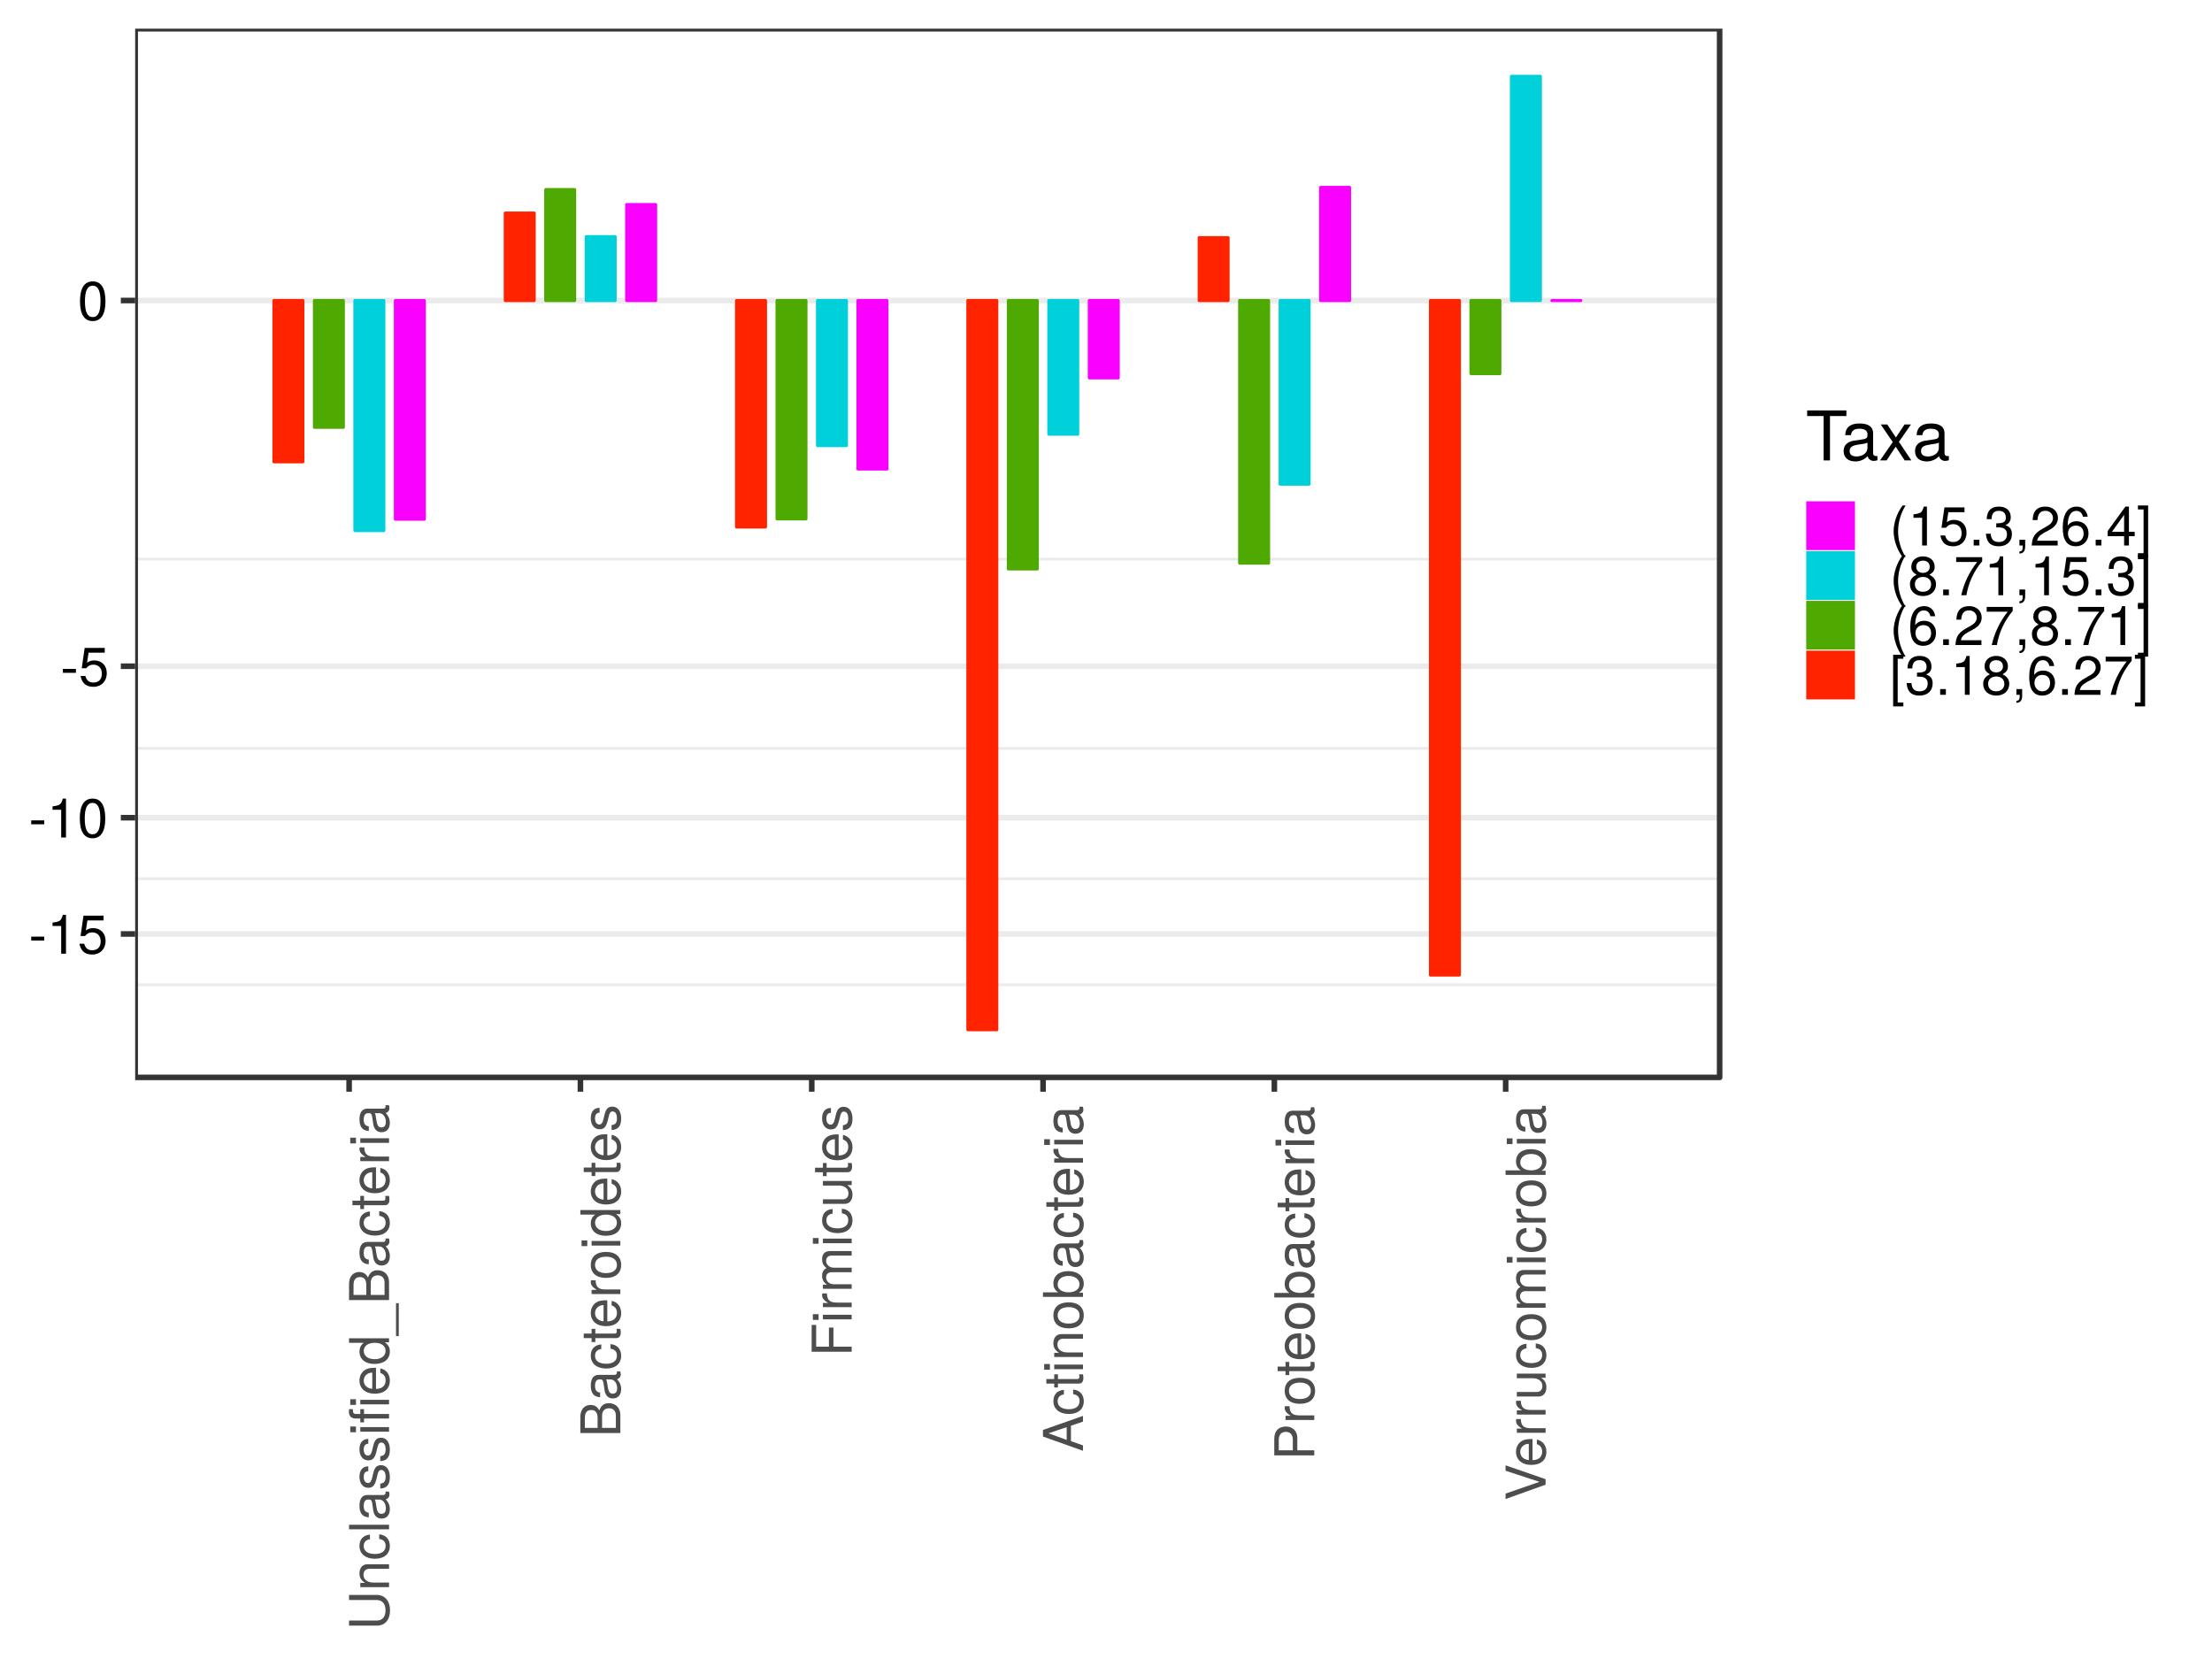 <?xml version="1.0" encoding="UTF-8"?>
<svg xmlns="http://www.w3.org/2000/svg" xmlns:xlink="http://www.w3.org/1999/xlink" width="768pt" height="576pt" viewBox="0 0 768 576" version="1.1">
<defs>
<g>
<symbol overflow="visible" id="glyph0-0">
<path style="stroke:none;" d=""/>
</symbol>
<symbol overflow="visible" id="glyph0-1">
<path style="stroke:none;" d="M 5.406 -4.578 L 5.406 -5.938 L 0.875 -5.938 L 0.875 -4.578 Z M 5.406 -4.578 "/>
</symbol>
<symbol overflow="visible" id="glyph0-2">
<path style="stroke:none;" d="M 6.609 0 L 6.609 -13.5 L 5.5 -13.5 C 4.922 -11.422 4.531 -11.141 1.938 -10.812 L 1.938 -9.625 L 4.938 -9.625 L 4.938 0 Z M 6.609 0 "/>
</symbol>
<symbol overflow="visible" id="glyph0-3">
<path style="stroke:none;" d="M 9.766 -4.469 C 9.766 -7.141 8 -8.891 5.406 -8.891 C 4.453 -8.891 3.688 -8.641 2.922 -8.078 L 3.453 -11.562 L 9.062 -11.562 L 9.062 -13.219 L 2.094 -13.219 L 1.078 -6.156 L 2.625 -6.156 C 3.406 -7.078 4.062 -7.406 5.109 -7.406 C 6.906 -7.406 8.062 -6.25 8.062 -4.25 C 8.062 -2.297 6.938 -1.203 5.109 -1.203 C 3.641 -1.203 2.75 -1.938 2.344 -3.469 L 0.672 -3.469 C 1.219 -0.781 2.75 0.281 5.141 0.281 C 7.859 0.281 9.766 -1.625 9.766 -4.469 Z M 9.766 -4.469 "/>
</symbol>
<symbol overflow="visible" id="glyph0-4">
<path style="stroke:none;" d="M 9.656 -6.5 C 9.656 -11.188 8.172 -13.5 5.234 -13.5 C 2.328 -13.5 0.812 -11.141 0.812 -6.609 C 0.812 -2.062 2.344 0.281 5.234 0.281 C 8.094 0.281 9.656 -2.062 9.656 -6.5 Z M 7.938 -6.641 C 7.938 -2.812 7.062 -1.109 5.203 -1.109 C 3.422 -1.109 2.531 -2.891 2.531 -6.594 C 2.531 -10.281 3.422 -12.016 5.234 -12.016 C 7.047 -12.016 7.938 -10.266 7.938 -6.641 Z M 7.938 -6.641 "/>
</symbol>
<symbol overflow="visible" id="glyph0-5">
<path style="stroke:none;" d="M 5.547 4.031 C 3.859 1.312 2.938 -1.891 2.938 -4.938 C 2.938 -7.969 3.859 -11.188 5.547 -13.891 L 4.5 -13.891 C 2.594 -11.391 1.391 -7.922 1.391 -4.938 C 1.391 -1.922 2.594 1.547 4.5 4.031 Z M 5.547 4.031 "/>
</symbol>
<symbol overflow="visible" id="glyph0-6">
<path style="stroke:none;" d="M 3.641 0 L 3.641 -1.984 L 1.656 -1.984 L 1.656 0 Z M 3.641 0 "/>
</symbol>
<symbol overflow="visible" id="glyph0-7">
<path style="stroke:none;" d="M 9.641 -3.922 C 9.641 -5.562 8.969 -6.516 7.359 -7.062 C 8.609 -7.562 9.234 -8.438 9.234 -9.797 C 9.234 -12.109 7.688 -13.5 5.125 -13.5 C 2.406 -13.5 0.953 -12.016 0.891 -9.141 L 2.578 -9.141 C 2.609 -11.141 3.422 -12.031 5.141 -12.031 C 6.625 -12.031 7.531 -11.156 7.531 -9.734 C 7.531 -8.281 6.891 -7.688 4.203 -7.688 L 4.203 -6.281 L 5.125 -6.281 C 6.969 -6.281 7.922 -5.406 7.922 -3.906 C 7.922 -2.203 6.875 -1.203 5.125 -1.203 C 3.297 -1.203 2.406 -2.109 2.281 -4.078 L 0.609 -4.078 C 0.812 -1.062 2.297 0.281 5.062 0.281 C 7.844 0.281 9.641 -1.375 9.641 -3.922 Z M 9.641 -3.922 "/>
</symbol>
<symbol overflow="visible" id="glyph0-8">
<path style="stroke:none;" d="M 3.656 0.312 L 3.656 -1.984 L 1.656 -1.984 L 1.656 0 L 2.797 0 L 2.797 0.344 C 2.797 1.656 2.547 2.031 1.656 2.078 L 1.656 2.797 C 2.984 2.797 3.656 1.938 3.656 0.312 Z M 3.656 0.312 "/>
</symbol>
<symbol overflow="visible" id="glyph0-9">
<path style="stroke:none;" d="M 9.734 -9.547 C 9.734 -11.828 7.969 -13.5 5.406 -13.5 C 2.641 -13.5 1.047 -12.094 0.953 -8.812 L 2.625 -8.812 C 2.766 -11.078 3.688 -12.031 5.359 -12.031 C 6.875 -12.031 8.016 -10.953 8.016 -9.5 C 8.016 -8.438 7.391 -7.531 6.188 -6.844 L 4.438 -5.844 C 1.625 -4.25 0.797 -2.969 0.641 0 L 9.641 0 L 9.641 -1.656 L 2.531 -1.656 C 2.703 -2.766 3.312 -3.469 4.969 -4.438 L 6.875 -5.469 C 8.766 -6.469 9.734 -7.891 9.734 -9.547 Z M 9.734 -9.547 "/>
</symbol>
<symbol overflow="visible" id="glyph0-10">
<path style="stroke:none;" d="M 9.766 -4.188 C 9.766 -6.703 8.062 -8.406 5.641 -8.406 C 4.297 -8.406 3.25 -7.891 2.531 -6.891 C 2.547 -10.188 3.625 -12.016 5.547 -12.016 C 6.719 -12.016 7.547 -11.281 7.812 -9.984 L 9.484 -9.984 C 9.156 -12.188 7.719 -13.5 5.656 -13.5 C 2.516 -13.5 0.812 -10.859 0.812 -6.156 C 0.812 -1.938 2.266 0.281 5.359 0.281 C 7.922 0.281 9.766 -1.547 9.766 -4.188 Z M 8.062 -4.062 C 8.062 -2.359 6.906 -1.203 5.375 -1.203 C 3.812 -1.203 2.625 -2.422 2.625 -4.156 C 2.625 -5.828 3.766 -6.906 5.422 -6.906 C 7.047 -6.906 8.062 -5.859 8.062 -4.062 Z M 8.062 -4.062 "/>
</symbol>
<symbol overflow="visible" id="glyph0-11">
<path style="stroke:none;" d="M 9.906 -3.234 L 9.906 -4.75 L 7.906 -4.75 L 7.906 -13.5 L 6.672 -13.5 L 0.531 -5.016 L 0.531 -3.234 L 6.234 -3.234 L 6.234 0 L 7.906 0 L 7.906 -3.234 Z M 6.234 -4.75 L 2 -4.75 L 6.234 -10.641 Z M 6.234 -4.75 "/>
</symbol>
<symbol overflow="visible" id="glyph0-12">
<path style="stroke:none;" d="M 3.984 4.031 L 3.984 -13.891 L 0.438 -13.891 L 0.438 -12.516 L 2.406 -12.516 L 2.406 2.672 L 0.438 2.672 L 0.438 4.031 Z M 3.984 4.031 "/>
</symbol>
<symbol overflow="visible" id="glyph0-13">
<path style="stroke:none;" d="M 9.766 -3.812 C 9.766 -5.312 9.016 -6.359 7.453 -7.109 C 8.844 -7.938 9.297 -8.625 9.297 -9.906 C 9.297 -12.016 7.641 -13.5 5.234 -13.5 C 2.859 -13.5 1.188 -12.016 1.188 -9.906 C 1.188 -8.641 1.641 -7.969 3.016 -7.109 C 1.469 -6.359 0.703 -5.312 0.703 -3.828 C 0.703 -1.359 2.578 0.281 5.234 0.281 C 7.906 0.281 9.766 -1.359 9.766 -3.812 Z M 7.578 -9.859 C 7.578 -8.609 6.641 -7.766 5.234 -7.766 C 3.828 -7.766 2.891 -8.609 2.891 -9.891 C 2.891 -11.188 3.828 -12.016 5.234 -12.016 C 6.672 -12.016 7.578 -11.188 7.578 -9.859 Z M 8.062 -3.797 C 8.062 -2.188 6.906 -1.203 5.203 -1.203 C 3.562 -1.203 2.422 -2.203 2.422 -3.797 C 2.422 -5.375 3.562 -6.359 5.234 -6.359 C 6.906 -6.359 8.062 -5.375 8.062 -3.797 Z M 8.062 -3.797 "/>
</symbol>
<symbol overflow="visible" id="glyph0-14">
<path style="stroke:none;" d="M 9.906 -11.812 L 9.906 -13.219 L 0.875 -13.219 L 0.875 -11.562 L 8.172 -11.562 C 5.484 -8.172 3.578 -4.234 2.625 0 L 4.422 0 C 5.156 -4.359 7.062 -8.438 9.906 -11.812 Z M 9.906 -11.812 "/>
</symbol>
<symbol overflow="visible" id="glyph0-15">
<path style="stroke:none;" d="M 4.766 4.031 L 4.766 2.672 L 2.797 2.672 L 2.797 -12.516 L 4.766 -12.516 L 4.766 -13.891 L 1.219 -13.891 L 1.219 4.031 Z M 4.766 4.031 "/>
</symbol>
<symbol overflow="visible" id="glyph1-0">
<path style="stroke:none;" d=""/>
</symbol>
<symbol overflow="visible" id="glyph1-1">
<path style="stroke:none;" d="M -4.234 -12.281 L -13.891 -12.281 L -13.891 -10.516 L -4.234 -10.516 C -2.359 -10.516 -1.219 -9.156 -1.219 -6.938 C -1.219 -4.859 -2.203 -3.391 -4.234 -3.391 L -13.891 -3.391 L -13.891 -1.625 L -4.234 -1.625 C -1.406 -1.625 0.344 -3.641 0.344 -6.938 C 0.344 -10.188 -1.453 -12.281 -4.234 -12.281 Z M -4.234 -12.281 "/>
</symbol>
<symbol overflow="visible" id="glyph1-2">
<path style="stroke:none;" d="M 0 -9.281 L -7.547 -9.281 C -9.203 -9.281 -10.266 -8.031 -10.266 -6.109 C -10.266 -4.625 -9.688 -3.672 -8.297 -2.797 L -9.984 -2.797 L -9.984 -1.328 L 0 -1.328 L 0 -2.922 L -5.5 -2.922 C -7.547 -2.922 -8.875 -4.016 -8.875 -5.641 C -8.875 -6.891 -8.109 -7.688 -6.906 -7.688 L 0 -7.688 Z M 0 -9.281 "/>
</symbol>
<symbol overflow="visible" id="glyph1-3">
<path style="stroke:none;" d="M -3.422 -9.078 L -3.422 -7.484 C -1.828 -7.219 -1.188 -6.406 -1.188 -5.047 C -1.188 -3.297 -2.531 -2.25 -4.891 -2.25 C -7.391 -2.25 -8.797 -3.281 -8.797 -5.016 C -8.797 -6.344 -8.016 -7.188 -6.625 -7.375 L -6.625 -8.969 C -9.062 -8.781 -10.266 -7.25 -10.266 -5.031 C -10.266 -2.344 -8.203 -0.594 -4.891 -0.594 C -1.672 -0.594 0.281 -2.297 0.281 -5.016 C 0.281 -7.391 -1.141 -8.891 -3.422 -9.078 Z M -3.422 -9.078 "/>
</symbol>
<symbol overflow="visible" id="glyph1-4">
<path style="stroke:none;" d="M 0 -2.875 L -13.891 -2.875 L -13.891 -1.297 L 0 -1.297 Z M 0 -2.875 "/>
</symbol>
<symbol overflow="visible" id="glyph1-5">
<path style="stroke:none;" d="M -0.031 -10.188 L -1.234 -10.188 C -1.203 -10.016 -1.203 -9.938 -1.203 -9.844 C -1.203 -9.297 -1.484 -8.984 -1.984 -8.984 L -7.547 -8.984 C -9.312 -8.984 -10.266 -7.688 -10.266 -5.234 C -10.266 -2.812 -9.328 -1.328 -7.031 -1.234 L -7.031 -2.844 C -8.25 -2.969 -8.797 -3.688 -8.797 -5.188 C -8.797 -6.609 -8.266 -7.406 -7.312 -7.406 L -6.891 -7.406 C -6.234 -7.406 -5.938 -7.016 -5.797 -5.75 C -5.5 -3.5 -5.422 -3.156 -5.188 -2.547 C -4.703 -1.391 -3.812 -0.797 -2.594 -0.797 C -0.781 -0.797 0.281 -2.062 0.281 -4.078 C 0.281 -5.359 -0.25 -6.594 -1.188 -7.469 C -0.422 -7.641 0.141 -8.328 0.141 -9.109 C 0.141 -9.422 0.094 -9.672 -0.031 -10.188 Z M -3.453 -7.406 C -2.016 -7.406 -1.109 -5.969 -1.109 -4.422 C -1.109 -3.188 -1.547 -2.453 -2.625 -2.453 C -3.672 -2.453 -4.141 -3.156 -4.375 -4.859 C -4.609 -6.531 -4.688 -6.875 -4.938 -7.406 Z M -3.453 -7.406 "/>
</symbol>
<symbol overflow="visible" id="glyph1-6">
<path style="stroke:none;" d="M -2.797 -8.75 C -4.281 -8.75 -5.031 -7.906 -5.5 -5.922 L -5.859 -4.406 C -6.172 -3.109 -6.594 -2.547 -7.297 -2.547 C -8.203 -2.547 -8.797 -3.375 -8.797 -4.672 C -8.797 -5.938 -8.25 -6.625 -7.203 -6.672 L -7.203 -8.344 C -9.156 -8.328 -10.266 -7.031 -10.266 -4.719 C -10.266 -2.406 -9.062 -0.891 -7.219 -0.891 C -5.656 -0.891 -4.922 -1.688 -4.344 -4.062 L -3.984 -5.547 C -3.719 -6.641 -3.391 -7.078 -2.672 -7.078 C -1.734 -7.078 -1.188 -6.156 -1.188 -4.766 C -1.188 -3.328 -1.531 -2.531 -3.047 -2.328 L -3.047 -0.641 C -0.75 -0.719 0.281 -2.016 0.281 -4.625 C 0.281 -7.141 -0.875 -8.75 -2.797 -8.75 Z M -2.797 -8.75 "/>
</symbol>
<symbol overflow="visible" id="glyph1-7">
<path style="stroke:none;" d="M 0 -2.922 L -9.984 -2.922 L -9.984 -1.328 L 0 -1.328 Z M -11.484 -3.125 L -13.469 -3.125 L -13.469 -1.141 L -11.484 -1.141 Z M -11.484 -3.125 "/>
</symbol>
<symbol overflow="visible" id="glyph1-8">
<path style="stroke:none;" d="M -8.688 -4.922 L -9.984 -4.922 L -9.984 -3.25 L -11.547 -3.25 C -12.203 -3.25 -12.547 -3.641 -12.547 -4.359 C -12.547 -4.5 -12.547 -4.547 -12.531 -4.922 L -13.844 -4.922 C -13.922 -4.547 -13.938 -4.344 -13.938 -4.016 C -13.938 -2.547 -13.109 -1.672 -11.672 -1.672 L -9.984 -1.672 L -9.984 -0.344 L -8.688 -0.344 L -8.688 -1.672 L 0 -1.672 L 0 -3.25 L -8.688 -3.25 Z M 0 -8.172 L -9.984 -8.172 L -9.984 -6.594 L 0 -6.594 Z M -11.484 -8.375 L -13.469 -8.375 L -13.469 -6.406 L -11.484 -6.406 Z M -11.484 -8.375 "/>
</symbol>
<symbol overflow="visible" id="glyph1-9">
<path style="stroke:none;" d="M -4.531 -9.766 C -5.984 -9.766 -6.891 -9.656 -7.641 -9.375 C -9.281 -8.719 -10.266 -7.203 -10.266 -5.328 C -10.266 -2.547 -8.203 -0.766 -4.938 -0.766 C -1.656 -0.766 0.281 -2.5 0.281 -5.297 C 0.281 -7.578 -1.016 -9.156 -3.031 -9.562 L -3.031 -7.969 C -1.719 -7.531 -1.188 -6.625 -1.188 -5.359 C -1.188 -3.688 -2.25 -2.453 -4.531 -2.422 Z M -5.938 -8.078 C -5.938 -8.078 -5.859 -8.078 -5.828 -8.062 L -5.828 -2.453 C -7.594 -2.594 -8.797 -3.719 -8.797 -5.312 C -8.797 -6.875 -7.5 -8.078 -5.938 -8.078 Z M -5.938 -8.078 "/>
</symbol>
<symbol overflow="visible" id="glyph1-10">
<path style="stroke:none;" d="M 0 -9.422 L -13.891 -9.422 L -13.891 -7.844 L -8.719 -7.844 C -9.734 -7.188 -10.266 -6.109 -10.266 -4.781 C -10.266 -2.188 -8.266 -0.5 -5.078 -0.5 C -1.719 -0.5 0.281 -2.156 0.281 -4.844 C 0.281 -6.203 -0.234 -7.156 -1.469 -8.016 L 0 -8.016 Z M -4.953 -7.844 C -2.641 -7.844 -1.203 -6.75 -1.203 -5.062 C -1.203 -3.312 -2.672 -2.156 -4.984 -2.156 C -7.312 -2.156 -8.781 -3.312 -8.781 -5.047 C -8.781 -6.766 -7.25 -7.844 -4.953 -7.844 Z M -4.953 -7.844 "/>
</symbol>
<symbol overflow="visible" id="glyph1-11">
<path style="stroke:none;" d="M 3.375 -11.016 L 2.422 -11.016 L 2.422 0.422 L 3.375 0.422 Z M 3.375 -11.016 "/>
</symbol>
<symbol overflow="visible" id="glyph1-12">
<path style="stroke:none;" d="M -3.969 -11.859 C -5.641 -11.859 -6.641 -11.109 -7.328 -9.328 C -7.922 -10.594 -8.953 -11.25 -10.359 -11.25 C -12.375 -11.25 -13.891 -9.766 -13.891 -7.141 L -13.891 -1.5 L 0 -1.5 L 0 -7.766 C 0 -10.266 -1.672 -11.859 -3.969 -11.859 Z M -10.109 -9.484 C -8.703 -9.484 -7.906 -8.672 -7.906 -6.703 L -7.906 -3.281 L -12.328 -3.281 L -12.328 -6.703 C -12.328 -8.672 -11.516 -9.484 -10.109 -9.484 Z M -3.938 -10.094 C -2.609 -10.094 -1.562 -9.281 -1.562 -7.594 L -1.562 -3.281 L -6.344 -3.281 L -6.344 -7.594 C -6.344 -9.281 -5.297 -10.094 -3.938 -10.094 Z M -3.938 -10.094 "/>
</symbol>
<symbol overflow="visible" id="glyph1-13">
<path style="stroke:none;" d="M 0 -4.844 L -1.328 -4.844 C -1.281 -4.625 -1.25 -4.375 -1.25 -4.078 C -1.25 -3.391 -1.453 -3.203 -2.156 -3.203 L -8.688 -3.203 L -8.688 -4.844 L -9.984 -4.844 L -9.984 -3.203 L -12.719 -3.203 L -12.719 -1.625 L -9.984 -1.625 L -9.984 -0.266 L -8.688 -0.266 L -8.688 -1.625 L -1.453 -1.625 C -0.438 -1.625 0.141 -2.297 0.141 -3.547 C 0.141 -3.922 0.094 -4.297 0 -4.844 Z M 0 -4.844 "/>
</symbol>
<symbol overflow="visible" id="glyph1-14">
<path style="stroke:none;" d="M -8.594 -6.109 L -10.203 -6.109 C -10.25 -5.844 -10.266 -5.719 -10.266 -5.5 C -10.266 -4.469 -9.656 -3.688 -8.172 -2.781 L -9.984 -2.781 L -9.984 -1.328 L 0 -1.328 L 0 -2.922 L -5.188 -2.922 C -7.422 -2.922 -8.547 -3.656 -8.594 -6.109 Z M -8.594 -6.109 "/>
</symbol>
<symbol overflow="visible" id="glyph1-15">
<path style="stroke:none;" d="M -4.922 -9.719 C -8.359 -9.719 -10.266 -8.062 -10.266 -5.188 C -10.266 -2.375 -8.344 -0.688 -4.984 -0.688 C -1.641 -0.688 0.281 -2.359 0.281 -5.203 C 0.281 -8 -1.641 -9.719 -4.922 -9.719 Z M -4.938 -8.062 C -2.594 -8.062 -1.188 -6.953 -1.188 -5.203 C -1.188 -3.422 -2.578 -2.344 -4.984 -2.344 C -7.391 -2.344 -8.797 -3.422 -8.797 -5.203 C -8.797 -6.984 -7.406 -8.062 -4.938 -8.062 Z M -4.938 -8.062 "/>
</symbol>
<symbol overflow="visible" id="glyph1-16">
<path style="stroke:none;" d="M -12.328 -11.031 L -13.891 -11.031 L -13.891 -1.719 L 0 -1.719 L 0 -3.484 L -6.328 -3.484 L -6.328 -10.109 L -7.891 -10.109 L -7.891 -3.484 L -12.328 -3.484 Z M -12.328 -11.031 "/>
</symbol>
<symbol overflow="visible" id="glyph1-17">
<path style="stroke:none;" d="M 0 -14.469 L -7.484 -14.469 C -9.281 -14.469 -10.266 -13.484 -10.266 -11.625 C -10.266 -10.281 -9.859 -9.484 -8.75 -8.547 C -9.812 -7.969 -10.266 -7.156 -10.266 -5.859 C -10.266 -4.531 -9.766 -3.656 -8.578 -2.797 L -9.984 -2.797 L -9.984 -1.359 L 0 -1.359 L 0 -2.938 L -6.266 -2.938 C -7.719 -2.938 -8.875 -3.984 -8.875 -5.281 C -8.875 -6.453 -8.156 -7.125 -6.875 -7.125 L 0 -7.125 L 0 -8.703 L -6.266 -8.703 C -7.719 -8.703 -8.875 -9.766 -8.875 -11.062 C -8.875 -12.234 -8.141 -12.891 -6.875 -12.891 L 0 -12.891 Z M 0 -14.469 "/>
</symbol>
<symbol overflow="visible" id="glyph1-18">
<path style="stroke:none;" d="M 0 -9.188 L -9.984 -9.188 L -9.984 -7.594 L -4.469 -7.594 C -2.438 -7.594 -1.109 -6.531 -1.109 -4.875 C -1.109 -3.625 -1.859 -2.812 -3.062 -2.812 L -9.984 -2.812 L -9.984 -1.234 L -2.438 -1.234 C -0.781 -1.234 0.281 -2.469 0.281 -4.422 C 0.281 -5.891 -0.234 -6.812 -1.547 -7.75 L 0 -7.75 Z M 0 -9.188 "/>
</symbol>
<symbol overflow="visible" id="glyph1-19">
<path style="stroke:none;" d="M 0 -12.438 L -13.891 -7.562 L -13.891 -5.281 L 0 -0.328 L 0 -2.203 L -4.172 -3.672 L -4.172 -9.031 L 0 -10.453 Z M -5.656 -8.531 L -5.656 -4.109 L -11.984 -6.406 Z M -5.656 -8.531 "/>
</symbol>
<symbol overflow="visible" id="glyph1-20">
<path style="stroke:none;" d="M -5.109 -9.969 C -8.344 -9.969 -10.266 -8.328 -10.266 -5.688 C -10.266 -4.328 -9.75 -3.359 -8.625 -2.609 L -13.891 -2.609 L -13.891 -1.031 L 0 -1.031 L 0 -2.453 L -1.422 -2.453 C -0.266 -3.219 0.281 -4.234 0.281 -5.625 C 0.281 -8.25 -1.859 -9.969 -5.109 -9.969 Z M -5.016 -8.297 C -2.75 -8.297 -1.203 -7.125 -1.203 -5.391 C -1.203 -3.719 -2.719 -2.609 -4.984 -2.609 C -7.328 -2.609 -8.859 -3.719 -8.781 -5.391 C -8.781 -7.156 -7.234 -8.297 -5.016 -8.297 Z M -5.016 -8.297 "/>
</symbol>
<symbol overflow="visible" id="glyph1-21">
<path style="stroke:none;" d="M -9.812 -11.75 C -12.422 -11.75 -13.891 -10.203 -13.891 -7.469 L -13.891 -1.734 L 0 -1.734 L 0 -3.5 L -5.891 -3.5 L -5.891 -7.859 C -5.891 -10.156 -7.5 -11.75 -9.812 -11.75 Z M -9.891 -9.906 C -8.359 -9.906 -7.453 -8.891 -7.453 -7.203 L -7.453 -3.5 L -12.328 -3.5 L -12.328 -7.203 C -12.328 -8.891 -11.406 -9.906 -9.891 -9.906 Z M -9.891 -9.906 "/>
</symbol>
<symbol overflow="visible" id="glyph1-22">
<path style="stroke:none;" d="M -13.891 -12.281 L -13.891 -10.406 L -2.141 -6.547 L -13.891 -2.469 L -13.891 -0.578 L 0 -5.562 L 0 -7.469 Z M -13.891 -12.281 "/>
</symbol>
<symbol overflow="visible" id="glyph2-0">
<path style="stroke:none;" d=""/>
</symbol>
<symbol overflow="visible" id="glyph2-1">
<path style="stroke:none;" d="M 14.125 -15.406 L 14.125 -17.359 L 0.5 -17.359 L 0.5 -15.406 L 6.219 -15.406 L 6.219 0 L 8.422 0 L 8.422 -15.406 Z M 14.125 -15.406 "/>
</symbol>
<symbol overflow="visible" id="glyph2-2">
<path style="stroke:none;" d="M 12.734 -0.047 L 12.734 -1.547 C 12.531 -1.5 12.438 -1.5 12.312 -1.5 C 11.625 -1.5 11.234 -1.859 11.234 -2.469 L 11.234 -9.438 C 11.234 -11.641 9.625 -12.828 6.547 -12.828 C 3.531 -12.828 1.672 -11.672 1.547 -8.781 L 3.547 -8.781 C 3.719 -10.312 4.625 -11 6.484 -11 C 8.266 -11 9.266 -10.328 9.266 -9.141 L 9.266 -8.625 C 9.266 -7.781 8.766 -7.422 7.188 -7.234 C 4.375 -6.875 3.953 -6.781 3.188 -6.484 C 1.734 -5.875 1 -4.766 1 -3.234 C 1 -0.969 2.578 0.359 5.094 0.359 C 6.688 0.359 8.234 -0.312 9.328 -1.469 C 9.547 -0.531 10.406 0.172 11.375 0.172 C 11.781 0.172 12.094 0.125 12.734 -0.047 Z M 9.266 -4.312 C 9.266 -2.531 7.453 -1.375 5.531 -1.375 C 3.984 -1.375 3.078 -1.922 3.078 -3.281 C 3.078 -4.594 3.953 -5.172 6.078 -5.484 C 8.172 -5.766 8.594 -5.859 9.266 -6.172 Z M 9.266 -4.312 "/>
</symbol>
<symbol overflow="visible" id="glyph2-3">
<path style="stroke:none;" d="M 11.266 0 L 6.953 -6.453 L 11.141 -12.484 L 8.906 -12.484 L 5.906 -7.953 L 2.906 -12.484 L 0.641 -12.484 L 4.812 -6.359 L 0.406 0 L 2.672 0 L 5.828 -4.781 L 8.953 0 Z M 11.266 0 "/>
</symbol>
</g>
<clipPath id="clip1">
  <path d="M 46.93 9.961 L 598 9.961 L 598 375 L 46.93 375 Z M 46.93 9.961 "/>
</clipPath>
<clipPath id="clip2">
  <path d="M 46.93 341 L 598 341 L 598 343 L 46.93 343 Z M 46.93 341 "/>
</clipPath>
<clipPath id="clip3">
  <path d="M 46.93 304 L 598 304 L 598 306 L 46.93 306 Z M 46.93 304 "/>
</clipPath>
<clipPath id="clip4">
  <path d="M 46.93 259 L 598 259 L 598 261 L 46.93 261 Z M 46.93 259 "/>
</clipPath>
<clipPath id="clip5">
  <path d="M 46.93 193 L 598 193 L 598 195 L 46.93 195 Z M 46.93 193 "/>
</clipPath>
<clipPath id="clip6">
  <path d="M 46.93 323 L 598.051 323 L 598.051 326 L 46.93 326 Z M 46.93 323 "/>
</clipPath>
<clipPath id="clip7">
  <path d="M 46.93 282 L 598.051 282 L 598.051 285 L 46.93 285 Z M 46.93 282 "/>
</clipPath>
<clipPath id="clip8">
  <path d="M 46.93 230 L 598.051 230 L 598.051 233 L 46.93 233 Z M 46.93 230 "/>
</clipPath>
<clipPath id="clip9">
  <path d="M 46.93 103 L 598.051 103 L 598.051 106 L 46.93 106 Z M 46.93 103 "/>
</clipPath>
<clipPath id="clip10">
  <path d="M 46.93 9.961 L 598.051 9.961 L 598.051 375.07 L 46.93 375.07 Z M 46.93 9.961 "/>
</clipPath>
</defs>
<g id="surface4981">
<rect x="0" y="0" width="768" height="576" style="fill:rgb(100%,100%,100%);fill-opacity:1;stroke:none;"/>
<rect x="0" y="0" width="768" height="576" style="fill:rgb(100%,100%,100%);fill-opacity:1;stroke:none;"/>
<path style="fill:none;stroke-width:1.94;stroke-linecap:round;stroke-linejoin:round;stroke:rgb(100%,100%,100%);stroke-opacity:1;stroke-miterlimit:10;" d="M 0 576 L 768 576 L 768 0 L 0 0 Z M 0 576 "/>
<g clip-path="url(#clip1)" clip-rule="nonzero">
<path style=" stroke:none;fill-rule:nonzero;fill:rgb(100%,100%,100%);fill-opacity:1;" d="M 46.93 374.07 L 597.051 374.07 L 597.051 9.961 L 46.93 9.961 Z M 46.93 374.07 "/>
</g>
<g clip-path="url(#clip2)" clip-rule="nonzero">
<path style="fill:none;stroke-width:0.97;stroke-linecap:butt;stroke-linejoin:round;stroke:rgb(92.157%,92.157%,92.157%);stroke-opacity:1;stroke-miterlimit:10;" d="M 46.93 341.891 L 597.047 341.891 "/>
</g>
<g clip-path="url(#clip3)" clip-rule="nonzero">
<path style="fill:none;stroke-width:0.97;stroke-linecap:butt;stroke-linejoin:round;stroke:rgb(92.157%,92.157%,92.157%);stroke-opacity:1;stroke-miterlimit:10;" d="M 46.93 305.105 L 597.047 305.105 "/>
</g>
<g clip-path="url(#clip4)" clip-rule="nonzero">
<path style="fill:none;stroke-width:0.97;stroke-linecap:butt;stroke-linejoin:round;stroke:rgb(92.157%,92.157%,92.157%);stroke-opacity:1;stroke-miterlimit:10;" d="M 46.93 259.852 L 597.047 259.852 "/>
</g>
<g clip-path="url(#clip5)" clip-rule="nonzero">
<path style="fill:none;stroke-width:0.97;stroke-linecap:butt;stroke-linejoin:round;stroke:rgb(92.157%,92.157%,92.157%);stroke-opacity:1;stroke-miterlimit:10;" d="M 46.93 194.125 L 597.047 194.125 "/>
</g>
<g clip-path="url(#clip6)" clip-rule="nonzero">
<path style="fill:none;stroke-width:1.94;stroke-linecap:butt;stroke-linejoin:round;stroke:rgb(92.157%,92.157%,92.157%);stroke-opacity:1;stroke-miterlimit:10;" d="M 46.93 324.27 L 597.047 324.27 "/>
</g>
<g clip-path="url(#clip7)" clip-rule="nonzero">
<path style="fill:none;stroke-width:1.94;stroke-linecap:butt;stroke-linejoin:round;stroke:rgb(92.157%,92.157%,92.157%);stroke-opacity:1;stroke-miterlimit:10;" d="M 46.93 283.91 L 597.047 283.91 "/>
</g>
<g clip-path="url(#clip8)" clip-rule="nonzero">
<path style="fill:none;stroke-width:1.94;stroke-linecap:butt;stroke-linejoin:round;stroke:rgb(92.157%,92.157%,92.157%);stroke-opacity:1;stroke-miterlimit:10;" d="M 46.93 231.316 L 597.047 231.316 "/>
</g>
<g clip-path="url(#clip9)" clip-rule="nonzero">
<path style="fill:none;stroke-width:1.94;stroke-linecap:butt;stroke-linejoin:round;stroke:rgb(92.157%,92.157%,92.157%);stroke-opacity:1;stroke-miterlimit:10;" d="M 46.93 104.34 L 597.047 104.34 "/>
</g>
<path style="fill-rule:nonzero;fill:rgb(97.647%,0%,100%);fill-opacity:1;stroke-width:1.067;stroke-linecap:round;stroke-linejoin:round;stroke:rgb(97.647%,0%,100%);stroke-opacity:1;stroke-miterlimit:10;" d="M 137.277 104.34 L 147.316 104.34 L 147.316 180.27 L 137.277 180.27 Z M 137.277 104.34 "/>
<path style="fill-rule:nonzero;fill:rgb(0%,81.569%,85.49%);fill-opacity:1;stroke-width:1.067;stroke-linecap:round;stroke-linejoin:round;stroke:rgb(0%,81.569%,85.49%);stroke-opacity:1;stroke-miterlimit:10;" d="M 123.223 104.34 L 133.262 104.34 L 133.262 184.211 L 123.223 184.211 Z M 123.223 104.34 "/>
<path style="fill-rule:nonzero;fill:rgb(30.588%,66.667%,0%);fill-opacity:1;stroke-width:1.067;stroke-linecap:round;stroke-linejoin:round;stroke:rgb(30.588%,66.667%,0%);stroke-opacity:1;stroke-miterlimit:10;" d="M 109.168 104.34 L 119.207 104.34 L 119.207 148.363 L 109.168 148.363 Z M 109.168 104.34 "/>
<path style="fill-rule:nonzero;fill:rgb(100%,13.725%,0%);fill-opacity:1;stroke-width:1.067;stroke-linecap:round;stroke-linejoin:round;stroke:rgb(100%,13.725%,0%);stroke-opacity:1;stroke-miterlimit:10;" d="M 95.113 104.34 L 105.152 104.34 L 105.152 160.332 L 95.113 160.332 Z M 95.113 104.34 "/>
<path style="fill-rule:nonzero;fill:rgb(97.647%,0%,100%);fill-opacity:1;stroke-width:1.067;stroke-linecap:round;stroke-linejoin:round;stroke:rgb(97.647%,0%,100%);stroke-opacity:1;stroke-miterlimit:10;" d="M 217.586 71.016 L 227.625 71.016 L 227.625 104.34 L 217.586 104.34 Z M 217.586 71.016 "/>
<path style="fill-rule:nonzero;fill:rgb(0%,81.569%,85.49%);fill-opacity:1;stroke-width:1.067;stroke-linecap:round;stroke-linejoin:round;stroke:rgb(0%,81.569%,85.49%);stroke-opacity:1;stroke-miterlimit:10;" d="M 203.531 82.164 L 213.57 82.164 L 213.57 104.34 L 203.531 104.34 Z M 203.531 82.164 "/>
<path style="fill-rule:nonzero;fill:rgb(30.588%,66.667%,0%);fill-opacity:1;stroke-width:1.067;stroke-linecap:round;stroke-linejoin:round;stroke:rgb(30.588%,66.667%,0%);stroke-opacity:1;stroke-miterlimit:10;" d="M 189.477 65.832 L 199.516 65.832 L 199.516 104.34 L 189.477 104.34 Z M 189.477 65.832 "/>
<path style="fill-rule:nonzero;fill:rgb(100%,13.725%,0%);fill-opacity:1;stroke-width:1.067;stroke-linecap:round;stroke-linejoin:round;stroke:rgb(100%,13.725%,0%);stroke-opacity:1;stroke-miterlimit:10;" d="M 175.426 73.98 L 185.461 73.98 L 185.461 104.34 L 175.426 104.34 Z M 175.426 73.98 "/>
<path style="fill-rule:nonzero;fill:rgb(97.647%,0%,100%);fill-opacity:1;stroke-width:1.067;stroke-linecap:round;stroke-linejoin:round;stroke:rgb(97.647%,0%,100%);stroke-opacity:1;stroke-miterlimit:10;" d="M 297.895 104.34 L 307.934 104.34 L 307.934 162.844 L 297.895 162.844 Z M 297.895 104.34 "/>
<path style="fill-rule:nonzero;fill:rgb(0%,81.569%,85.49%);fill-opacity:1;stroke-width:1.067;stroke-linecap:round;stroke-linejoin:round;stroke:rgb(0%,81.569%,85.49%);stroke-opacity:1;stroke-miterlimit:10;" d="M 283.844 104.34 L 293.879 104.34 L 293.879 154.711 L 283.844 154.711 Z M 283.844 104.34 "/>
<path style="fill-rule:nonzero;fill:rgb(30.588%,66.667%,0%);fill-opacity:1;stroke-width:1.067;stroke-linecap:round;stroke-linejoin:round;stroke:rgb(30.588%,66.667%,0%);stroke-opacity:1;stroke-miterlimit:10;" d="M 269.789 104.34 L 279.828 104.34 L 279.828 180.156 L 269.789 180.156 Z M 269.789 104.34 "/>
<path style="fill-rule:nonzero;fill:rgb(100%,13.725%,0%);fill-opacity:1;stroke-width:1.067;stroke-linecap:round;stroke-linejoin:round;stroke:rgb(100%,13.725%,0%);stroke-opacity:1;stroke-miterlimit:10;" d="M 255.734 104.34 L 265.773 104.34 L 265.773 182.969 L 255.734 182.969 Z M 255.734 104.34 "/>
<path style="fill-rule:nonzero;fill:rgb(97.647%,0%,100%);fill-opacity:1;stroke-width:1.067;stroke-linecap:round;stroke-linejoin:round;stroke:rgb(97.647%,0%,100%);stroke-opacity:1;stroke-miterlimit:10;" d="M 378.207 104.34 L 388.246 104.34 L 388.246 131.199 L 378.207 131.199 Z M 378.207 104.34 "/>
<path style="fill-rule:nonzero;fill:rgb(0%,81.569%,85.49%);fill-opacity:1;stroke-width:1.067;stroke-linecap:round;stroke-linejoin:round;stroke:rgb(0%,81.569%,85.49%);stroke-opacity:1;stroke-miterlimit:10;" d="M 364.152 104.34 L 374.191 104.34 L 374.191 150.746 L 364.152 150.746 Z M 364.152 104.34 "/>
<path style="fill-rule:nonzero;fill:rgb(30.588%,66.667%,0%);fill-opacity:1;stroke-width:1.067;stroke-linecap:round;stroke-linejoin:round;stroke:rgb(30.588%,66.667%,0%);stroke-opacity:1;stroke-miterlimit:10;" d="M 350.098 104.34 L 360.137 104.34 L 360.137 197.535 L 350.098 197.535 Z M 350.098 104.34 "/>
<path style="fill-rule:nonzero;fill:rgb(100%,13.725%,0%);fill-opacity:1;stroke-width:1.067;stroke-linecap:round;stroke-linejoin:round;stroke:rgb(100%,13.725%,0%);stroke-opacity:1;stroke-miterlimit:10;" d="M 336.043 104.34 L 346.082 104.34 L 346.082 357.52 L 336.043 357.52 Z M 336.043 104.34 "/>
<path style="fill-rule:nonzero;fill:rgb(97.647%,0%,100%);fill-opacity:1;stroke-width:1.067;stroke-linecap:round;stroke-linejoin:round;stroke:rgb(97.647%,0%,100%);stroke-opacity:1;stroke-miterlimit:10;" d="M 458.516 65.074 L 468.555 65.074 L 468.555 104.34 L 458.516 104.34 Z M 458.516 65.074 "/>
<path style="fill-rule:nonzero;fill:rgb(0%,81.569%,85.49%);fill-opacity:1;stroke-width:1.067;stroke-linecap:round;stroke-linejoin:round;stroke:rgb(0%,81.569%,85.49%);stroke-opacity:1;stroke-miterlimit:10;" d="M 444.461 104.34 L 454.5 104.34 L 454.5 168.094 L 444.461 168.094 Z M 444.461 104.34 "/>
<path style="fill-rule:nonzero;fill:rgb(30.588%,66.667%,0%);fill-opacity:1;stroke-width:1.067;stroke-linecap:round;stroke-linejoin:round;stroke:rgb(30.588%,66.667%,0%);stroke-opacity:1;stroke-miterlimit:10;" d="M 430.406 104.34 L 440.445 104.34 L 440.445 195.512 L 430.406 195.512 Z M 430.406 104.34 "/>
<path style="fill-rule:nonzero;fill:rgb(100%,13.725%,0%);fill-opacity:1;stroke-width:1.067;stroke-linecap:round;stroke-linejoin:round;stroke:rgb(100%,13.725%,0%);stroke-opacity:1;stroke-miterlimit:10;" d="M 416.352 82.516 L 426.391 82.516 L 426.391 104.34 L 416.352 104.34 Z M 416.352 82.516 "/>
<path style="fill:none;stroke-width:1.067;stroke-linecap:round;stroke-linejoin:round;stroke:rgb(97.647%,0%,100%);stroke-opacity:1;stroke-miterlimit:10;" d="M 538.824 104.34 L 548.863 104.34 Z M 538.824 104.34 "/>
<path style="fill-rule:nonzero;fill:rgb(0%,81.569%,85.49%);fill-opacity:1;stroke-width:1.067;stroke-linecap:round;stroke-linejoin:round;stroke:rgb(0%,81.569%,85.49%);stroke-opacity:1;stroke-miterlimit:10;" d="M 524.77 26.512 L 534.809 26.512 L 534.809 104.34 L 524.77 104.34 Z M 524.77 26.512 "/>
<path style="fill-rule:nonzero;fill:rgb(30.588%,66.667%,0%);fill-opacity:1;stroke-width:1.067;stroke-linecap:round;stroke-linejoin:round;stroke:rgb(30.588%,66.667%,0%);stroke-opacity:1;stroke-miterlimit:10;" d="M 510.715 104.34 L 520.754 104.34 L 520.754 129.715 L 510.715 129.715 Z M 510.715 104.34 "/>
<path style="fill-rule:nonzero;fill:rgb(100%,13.725%,0%);fill-opacity:1;stroke-width:1.067;stroke-linecap:round;stroke-linejoin:round;stroke:rgb(100%,13.725%,0%);stroke-opacity:1;stroke-miterlimit:10;" d="M 496.66 104.34 L 506.699 104.34 L 506.699 338.539 L 496.66 338.539 Z M 496.66 104.34 "/>
<g clip-path="url(#clip10)" clip-rule="nonzero">
<path style="fill:none;stroke-width:1.94;stroke-linecap:round;stroke-linejoin:round;stroke:rgb(20%,20%,20%);stroke-opacity:1;stroke-miterlimit:10;" d="M 46.93 374.07 L 597.051 374.07 L 597.051 9.961 L 46.93 9.961 Z M 46.93 374.07 "/>
</g>
<g style="fill:rgb(0%,0%,0%);fill-opacity:1;">
  <use xlink:href="#glyph0-1" x="9.961" y="331.131"/>
  <use xlink:href="#glyph0-2" x="16.304" y="331.131"/>
  <use xlink:href="#glyph0-3" x="26.894" y="331.131"/>
</g>
<g style="fill:rgb(0%,0%,0%);fill-opacity:1;">
  <use xlink:href="#glyph0-1" x="9.961" y="290.771"/>
  <use xlink:href="#glyph0-2" x="16.304" y="290.771"/>
  <use xlink:href="#glyph0-4" x="26.894" y="290.771"/>
</g>
<g style="fill:rgb(0%,0%,0%);fill-opacity:1;">
  <use xlink:href="#glyph0-1" x="20.961" y="238.178"/>
  <use xlink:href="#glyph0-3" x="27.304" y="238.178"/>
</g>
<g style="fill:rgb(0%,0%,0%);fill-opacity:1;">
  <use xlink:href="#glyph0-4" x="26.961" y="111.201"/>
</g>
<path style="fill:none;stroke-width:1.94;stroke-linecap:butt;stroke-linejoin:round;stroke:rgb(20%,20%,20%);stroke-opacity:1;stroke-miterlimit:10;" d="M 41.949 324.27 L 46.93 324.27 "/>
<path style="fill:none;stroke-width:1.94;stroke-linecap:butt;stroke-linejoin:round;stroke:rgb(20%,20%,20%);stroke-opacity:1;stroke-miterlimit:10;" d="M 41.949 283.91 L 46.93 283.91 "/>
<path style="fill:none;stroke-width:1.94;stroke-linecap:butt;stroke-linejoin:round;stroke:rgb(20%,20%,20%);stroke-opacity:1;stroke-miterlimit:10;" d="M 41.949 231.316 L 46.93 231.316 "/>
<path style="fill:none;stroke-width:1.94;stroke-linecap:butt;stroke-linejoin:round;stroke:rgb(20%,20%,20%);stroke-opacity:1;stroke-miterlimit:10;" d="M 41.949 104.34 L 46.93 104.34 "/>
<path style="fill:none;stroke-width:1.94;stroke-linecap:butt;stroke-linejoin:round;stroke:rgb(20%,20%,20%);stroke-opacity:1;stroke-miterlimit:10;" d="M 121.215 379.051 L 121.215 374.07 "/>
<path style="fill:none;stroke-width:1.94;stroke-linecap:butt;stroke-linejoin:round;stroke:rgb(20%,20%,20%);stroke-opacity:1;stroke-miterlimit:10;" d="M 201.523 379.051 L 201.523 374.07 "/>
<path style="fill:none;stroke-width:1.94;stroke-linecap:butt;stroke-linejoin:round;stroke:rgb(20%,20%,20%);stroke-opacity:1;stroke-miterlimit:10;" d="M 281.836 379.051 L 281.836 374.07 "/>
<path style="fill:none;stroke-width:1.94;stroke-linecap:butt;stroke-linejoin:round;stroke:rgb(20%,20%,20%);stroke-opacity:1;stroke-miterlimit:10;" d="M 362.145 379.051 L 362.145 374.07 "/>
<path style="fill:none;stroke-width:1.94;stroke-linecap:butt;stroke-linejoin:round;stroke:rgb(20%,20%,20%);stroke-opacity:1;stroke-miterlimit:10;" d="M 442.453 379.051 L 442.453 374.07 "/>
<path style="fill:none;stroke-width:1.94;stroke-linecap:butt;stroke-linejoin:round;stroke:rgb(20%,20%,20%);stroke-opacity:1;stroke-miterlimit:10;" d="M 522.762 379.051 L 522.762 374.07 "/>
<g style="fill:rgb(30.196%,30.196%,30.196%);fill-opacity:1;">
  <use xlink:href="#glyph1-1" x="135.076" y="566.039"/>
  <use xlink:href="#glyph1-2" x="135.076" y="552.383"/>
  <use xlink:href="#glyph1-3" x="135.076" y="541.793"/>
  <use xlink:href="#glyph1-4" x="135.076" y="532.27"/>
  <use xlink:href="#glyph1-5" x="135.076" y="528.041"/>
  <use xlink:href="#glyph1-6" x="135.076" y="517.451"/>
  <use xlink:href="#glyph1-6" x="135.076" y="507.928"/>
  <use xlink:href="#glyph1-7" x="135.076" y="498.404"/>
  <use xlink:href="#glyph1-8" x="135.076" y="494.176"/>
  <use xlink:href="#glyph1-9" x="135.076" y="484.652"/>
  <use xlink:href="#glyph1-10" x="135.076" y="474.062"/>
  <use xlink:href="#glyph1-11" x="135.076" y="463.473"/>
  <use xlink:href="#glyph1-12" x="135.076" y="452.883"/>
  <use xlink:href="#glyph1-5" x="135.076" y="440.179"/>
  <use xlink:href="#glyph1-3" x="135.076" y="429.589"/>
  <use xlink:href="#glyph1-13" x="135.076" y="420.065"/>
  <use xlink:href="#glyph1-9" x="135.076" y="415.057"/>
  <use xlink:href="#glyph1-14" x="135.076" y="404.467"/>
  <use xlink:href="#glyph1-7" x="135.076" y="398.124"/>
  <use xlink:href="#glyph1-5" x="135.076" y="393.896"/>
</g>
<g style="fill:rgb(30.196%,30.196%,30.196%);fill-opacity:1;">
  <use xlink:href="#glyph1-12" x="215.385" y="499.039"/>
  <use xlink:href="#glyph1-5" x="215.385" y="486.335"/>
  <use xlink:href="#glyph1-3" x="215.385" y="475.745"/>
  <use xlink:href="#glyph1-13" x="215.385" y="466.222"/>
  <use xlink:href="#glyph1-9" x="215.385" y="461.213"/>
  <use xlink:href="#glyph1-14" x="215.385" y="450.623"/>
  <use xlink:href="#glyph1-15" x="215.385" y="444.376"/>
  <use xlink:href="#glyph1-7" x="215.385" y="433.786"/>
  <use xlink:href="#glyph1-10" x="215.385" y="429.558"/>
  <use xlink:href="#glyph1-9" x="215.385" y="418.968"/>
  <use xlink:href="#glyph1-13" x="215.385" y="408.568"/>
  <use xlink:href="#glyph1-9" x="215.385" y="403.56"/>
  <use xlink:href="#glyph1-6" x="215.385" y="392.97"/>
</g>
<g style="fill:rgb(30.196%,30.196%,30.196%);fill-opacity:1;">
  <use xlink:href="#glyph1-16" x="295.697" y="471.039"/>
  <use xlink:href="#glyph1-7" x="295.697" y="459.401"/>
  <use xlink:href="#glyph1-14" x="295.697" y="455.173"/>
  <use xlink:href="#glyph1-17" x="295.697" y="448.83"/>
  <use xlink:href="#glyph1-7" x="295.697" y="432.964"/>
  <use xlink:href="#glyph1-3" x="295.697" y="428.735"/>
  <use xlink:href="#glyph1-18" x="295.697" y="419.212"/>
  <use xlink:href="#glyph1-13" x="295.697" y="408.622"/>
  <use xlink:href="#glyph1-9" x="295.697" y="403.613"/>
  <use xlink:href="#glyph1-6" x="295.697" y="393.023"/>
</g>
<g style="fill:rgb(30.196%,30.196%,30.196%);fill-opacity:1;">
  <use xlink:href="#glyph1-19" x="376.006" y="504.039"/>
  <use xlink:href="#glyph1-3" x="376.006" y="491.525"/>
  <use xlink:href="#glyph1-13" x="376.006" y="482.002"/>
  <use xlink:href="#glyph1-7" x="376.006" y="476.707"/>
  <use xlink:href="#glyph1-2" x="376.006" y="472.479"/>
  <use xlink:href="#glyph1-15" x="376.006" y="461.889"/>
  <use xlink:href="#glyph1-20" x="376.006" y="451.299"/>
  <use xlink:href="#glyph1-5" x="376.006" y="440.709"/>
  <use xlink:href="#glyph1-3" x="376.006" y="430.119"/>
  <use xlink:href="#glyph1-13" x="376.006" y="420.596"/>
  <use xlink:href="#glyph1-9" x="376.006" y="415.587"/>
  <use xlink:href="#glyph1-14" x="376.006" y="404.997"/>
  <use xlink:href="#glyph1-7" x="376.006" y="398.654"/>
  <use xlink:href="#glyph1-5" x="376.006" y="394.426"/>
</g>
<g style="fill:rgb(30.196%,30.196%,30.196%);fill-opacity:1;">
  <use xlink:href="#glyph1-21" x="456.314" y="507.039"/>
  <use xlink:href="#glyph1-14" x="456.314" y="494.335"/>
  <use xlink:href="#glyph1-15" x="456.314" y="488.088"/>
  <use xlink:href="#glyph1-13" x="456.314" y="477.688"/>
  <use xlink:href="#glyph1-9" x="456.314" y="472.68"/>
  <use xlink:href="#glyph1-15" x="456.314" y="462.09"/>
  <use xlink:href="#glyph1-20" x="456.314" y="451.5"/>
  <use xlink:href="#glyph1-5" x="456.314" y="440.91"/>
  <use xlink:href="#glyph1-3" x="456.314" y="430.32"/>
  <use xlink:href="#glyph1-13" x="456.314" y="420.797"/>
  <use xlink:href="#glyph1-9" x="456.314" y="415.788"/>
  <use xlink:href="#glyph1-14" x="456.314" y="405.198"/>
  <use xlink:href="#glyph1-7" x="456.314" y="398.855"/>
  <use xlink:href="#glyph1-5" x="456.314" y="394.627"/>
</g>
<g style="fill:rgb(30.196%,30.196%,30.196%);fill-opacity:1;">
  <use xlink:href="#glyph1-22" x="536.623" y="521.039"/>
  <use xlink:href="#glyph1-9" x="536.623" y="509.383"/>
  <use xlink:href="#glyph1-14" x="536.623" y="498.793"/>
  <use xlink:href="#glyph1-14" x="536.623" y="492.45"/>
  <use xlink:href="#glyph1-18" x="536.623" y="486.107"/>
  <use xlink:href="#glyph1-3" x="536.623" y="475.518"/>
  <use xlink:href="#glyph1-15" x="536.623" y="465.994"/>
  <use xlink:href="#glyph1-17" x="536.623" y="455.404"/>
  <use xlink:href="#glyph1-7" x="536.623" y="439.538"/>
  <use xlink:href="#glyph1-3" x="536.623" y="435.31"/>
  <use xlink:href="#glyph1-14" x="536.623" y="425.786"/>
  <use xlink:href="#glyph1-15" x="536.623" y="419.539"/>
  <use xlink:href="#glyph1-20" x="536.623" y="408.949"/>
  <use xlink:href="#glyph1-7" x="536.623" y="398.359"/>
  <use xlink:href="#glyph1-5" x="536.623" y="394.131"/>
</g>
<path style=" stroke:none;fill-rule:nonzero;fill:rgb(100%,100%,100%);fill-opacity:1;" d="M 616.973 252.969 L 758.035 252.969 L 758.035 131.066 L 616.973 131.066 Z M 616.973 252.969 "/>
<g style="fill:rgb(0%,0%,0%);fill-opacity:1;">
  <use xlink:href="#glyph2-1" x="626.938" y="159.855"/>
  <use xlink:href="#glyph2-2" x="639.106" y="159.855"/>
  <use xlink:href="#glyph2-3" x="652.347" y="159.855"/>
  <use xlink:href="#glyph2-2" x="663.896" y="159.855"/>
</g>
<path style=" stroke:none;fill-rule:nonzero;fill:rgb(100%,100%,100%);fill-opacity:1;" d="M 626.938 191.164 L 644.219 191.164 L 644.219 173.883 L 626.938 173.883 Z M 626.938 191.164 "/>
<path style="fill-rule:nonzero;fill:rgb(97.647%,0%,100%);fill-opacity:1;stroke-width:1.067;stroke-linecap:round;stroke-linejoin:miter;stroke:rgb(97.647%,0%,100%);stroke-opacity:1;stroke-miterlimit:10;" d="M 627.645 190.457 L 643.508 190.457 L 643.508 174.594 L 627.645 174.594 Z M 627.645 190.457 "/>
<path style=" stroke:none;fill-rule:nonzero;fill:rgb(100%,100%,100%);fill-opacity:1;" d="M 626.938 208.445 L 644.219 208.445 L 644.219 191.164 L 626.938 191.164 Z M 626.938 208.445 "/>
<path style="fill-rule:nonzero;fill:rgb(0%,81.569%,85.49%);fill-opacity:1;stroke-width:1.067;stroke-linecap:round;stroke-linejoin:miter;stroke:rgb(0%,81.569%,85.49%);stroke-opacity:1;stroke-miterlimit:10;" d="M 627.645 207.738 L 643.508 207.738 L 643.508 191.875 L 627.645 191.875 Z M 627.645 207.738 "/>
<path style=" stroke:none;fill-rule:nonzero;fill:rgb(100%,100%,100%);fill-opacity:1;" d="M 626.938 225.727 L 644.219 225.727 L 644.219 208.445 L 626.938 208.445 Z M 626.938 225.727 "/>
<path style="fill-rule:nonzero;fill:rgb(30.588%,66.667%,0%);fill-opacity:1;stroke-width:1.067;stroke-linecap:round;stroke-linejoin:miter;stroke:rgb(30.588%,66.667%,0%);stroke-opacity:1;stroke-miterlimit:10;" d="M 627.645 225.016 L 643.508 225.016 L 643.508 209.152 L 627.645 209.152 Z M 627.645 225.016 "/>
<path style=" stroke:none;fill-rule:nonzero;fill:rgb(100%,100%,100%);fill-opacity:1;" d="M 626.938 243.004 L 644.219 243.004 L 644.219 225.723 L 626.938 225.723 Z M 626.938 243.004 "/>
<path style="fill-rule:nonzero;fill:rgb(100%,13.725%,0%);fill-opacity:1;stroke-width:1.067;stroke-linecap:round;stroke-linejoin:miter;stroke:rgb(100%,13.725%,0%);stroke-opacity:1;stroke-miterlimit:10;" d="M 627.645 242.297 L 643.508 242.297 L 643.508 226.434 L 627.645 226.434 Z M 627.645 242.297 "/>
<g style="fill:rgb(0%,0%,0%);fill-opacity:1;">
  <use xlink:href="#glyph0-5" x="656.074" y="189.389"/>
  <use xlink:href="#glyph0-2" x="662.417" y="189.389"/>
  <use xlink:href="#glyph0-3" x="673.007" y="189.389"/>
  <use xlink:href="#glyph0-6" x="683.597" y="189.389"/>
  <use xlink:href="#glyph0-7" x="688.892" y="189.389"/>
  <use xlink:href="#glyph0-8" x="699.481" y="189.389"/>
  <use xlink:href="#glyph0-9" x="704.776" y="189.389"/>
  <use xlink:href="#glyph0-10" x="715.366" y="189.389"/>
  <use xlink:href="#glyph0-6" x="725.956" y="189.389"/>
  <use xlink:href="#glyph0-11" x="731.251" y="189.389"/>
  <use xlink:href="#glyph0-12" x="741.841" y="189.389"/>
</g>
<g style="fill:rgb(0%,0%,0%);fill-opacity:1;">
  <use xlink:href="#glyph0-5" x="656.074" y="206.666"/>
  <use xlink:href="#glyph0-13" x="662.417" y="206.666"/>
  <use xlink:href="#glyph0-6" x="673.007" y="206.666"/>
  <use xlink:href="#glyph0-14" x="678.302" y="206.666"/>
  <use xlink:href="#glyph0-2" x="688.892" y="206.666"/>
  <use xlink:href="#glyph0-8" x="699.481" y="206.666"/>
  <use xlink:href="#glyph0-2" x="704.776" y="206.666"/>
  <use xlink:href="#glyph0-3" x="715.366" y="206.666"/>
  <use xlink:href="#glyph0-6" x="725.956" y="206.666"/>
  <use xlink:href="#glyph0-7" x="731.251" y="206.666"/>
  <use xlink:href="#glyph0-12" x="741.841" y="206.666"/>
</g>
<g style="fill:rgb(0%,0%,0%);fill-opacity:1;">
  <use xlink:href="#glyph0-5" x="656.074" y="223.947"/>
  <use xlink:href="#glyph0-10" x="662.417" y="223.947"/>
  <use xlink:href="#glyph0-6" x="673.007" y="223.947"/>
  <use xlink:href="#glyph0-9" x="678.302" y="223.947"/>
  <use xlink:href="#glyph0-14" x="688.892" y="223.947"/>
  <use xlink:href="#glyph0-8" x="699.481" y="223.947"/>
  <use xlink:href="#glyph0-13" x="704.776" y="223.947"/>
  <use xlink:href="#glyph0-6" x="715.366" y="223.947"/>
  <use xlink:href="#glyph0-14" x="720.661" y="223.947"/>
  <use xlink:href="#glyph0-2" x="731.251" y="223.947"/>
  <use xlink:href="#glyph0-12" x="741.841" y="223.947"/>
</g>
<g style="fill:rgb(0%,0%,0%);fill-opacity:1;">
  <use xlink:href="#glyph0-15" x="656.074" y="241.229"/>
  <use xlink:href="#glyph0-7" x="661.369" y="241.229"/>
  <use xlink:href="#glyph0-6" x="671.959" y="241.229"/>
  <use xlink:href="#glyph0-2" x="677.254" y="241.229"/>
  <use xlink:href="#glyph0-13" x="687.844" y="241.229"/>
  <use xlink:href="#glyph0-8" x="698.434" y="241.229"/>
  <use xlink:href="#glyph0-10" x="703.729" y="241.229"/>
  <use xlink:href="#glyph0-6" x="714.318" y="241.229"/>
  <use xlink:href="#glyph0-9" x="719.613" y="241.229"/>
  <use xlink:href="#glyph0-14" x="730.203" y="241.229"/>
  <use xlink:href="#glyph0-12" x="740.793" y="241.229"/>
</g>
</g>
</svg>
